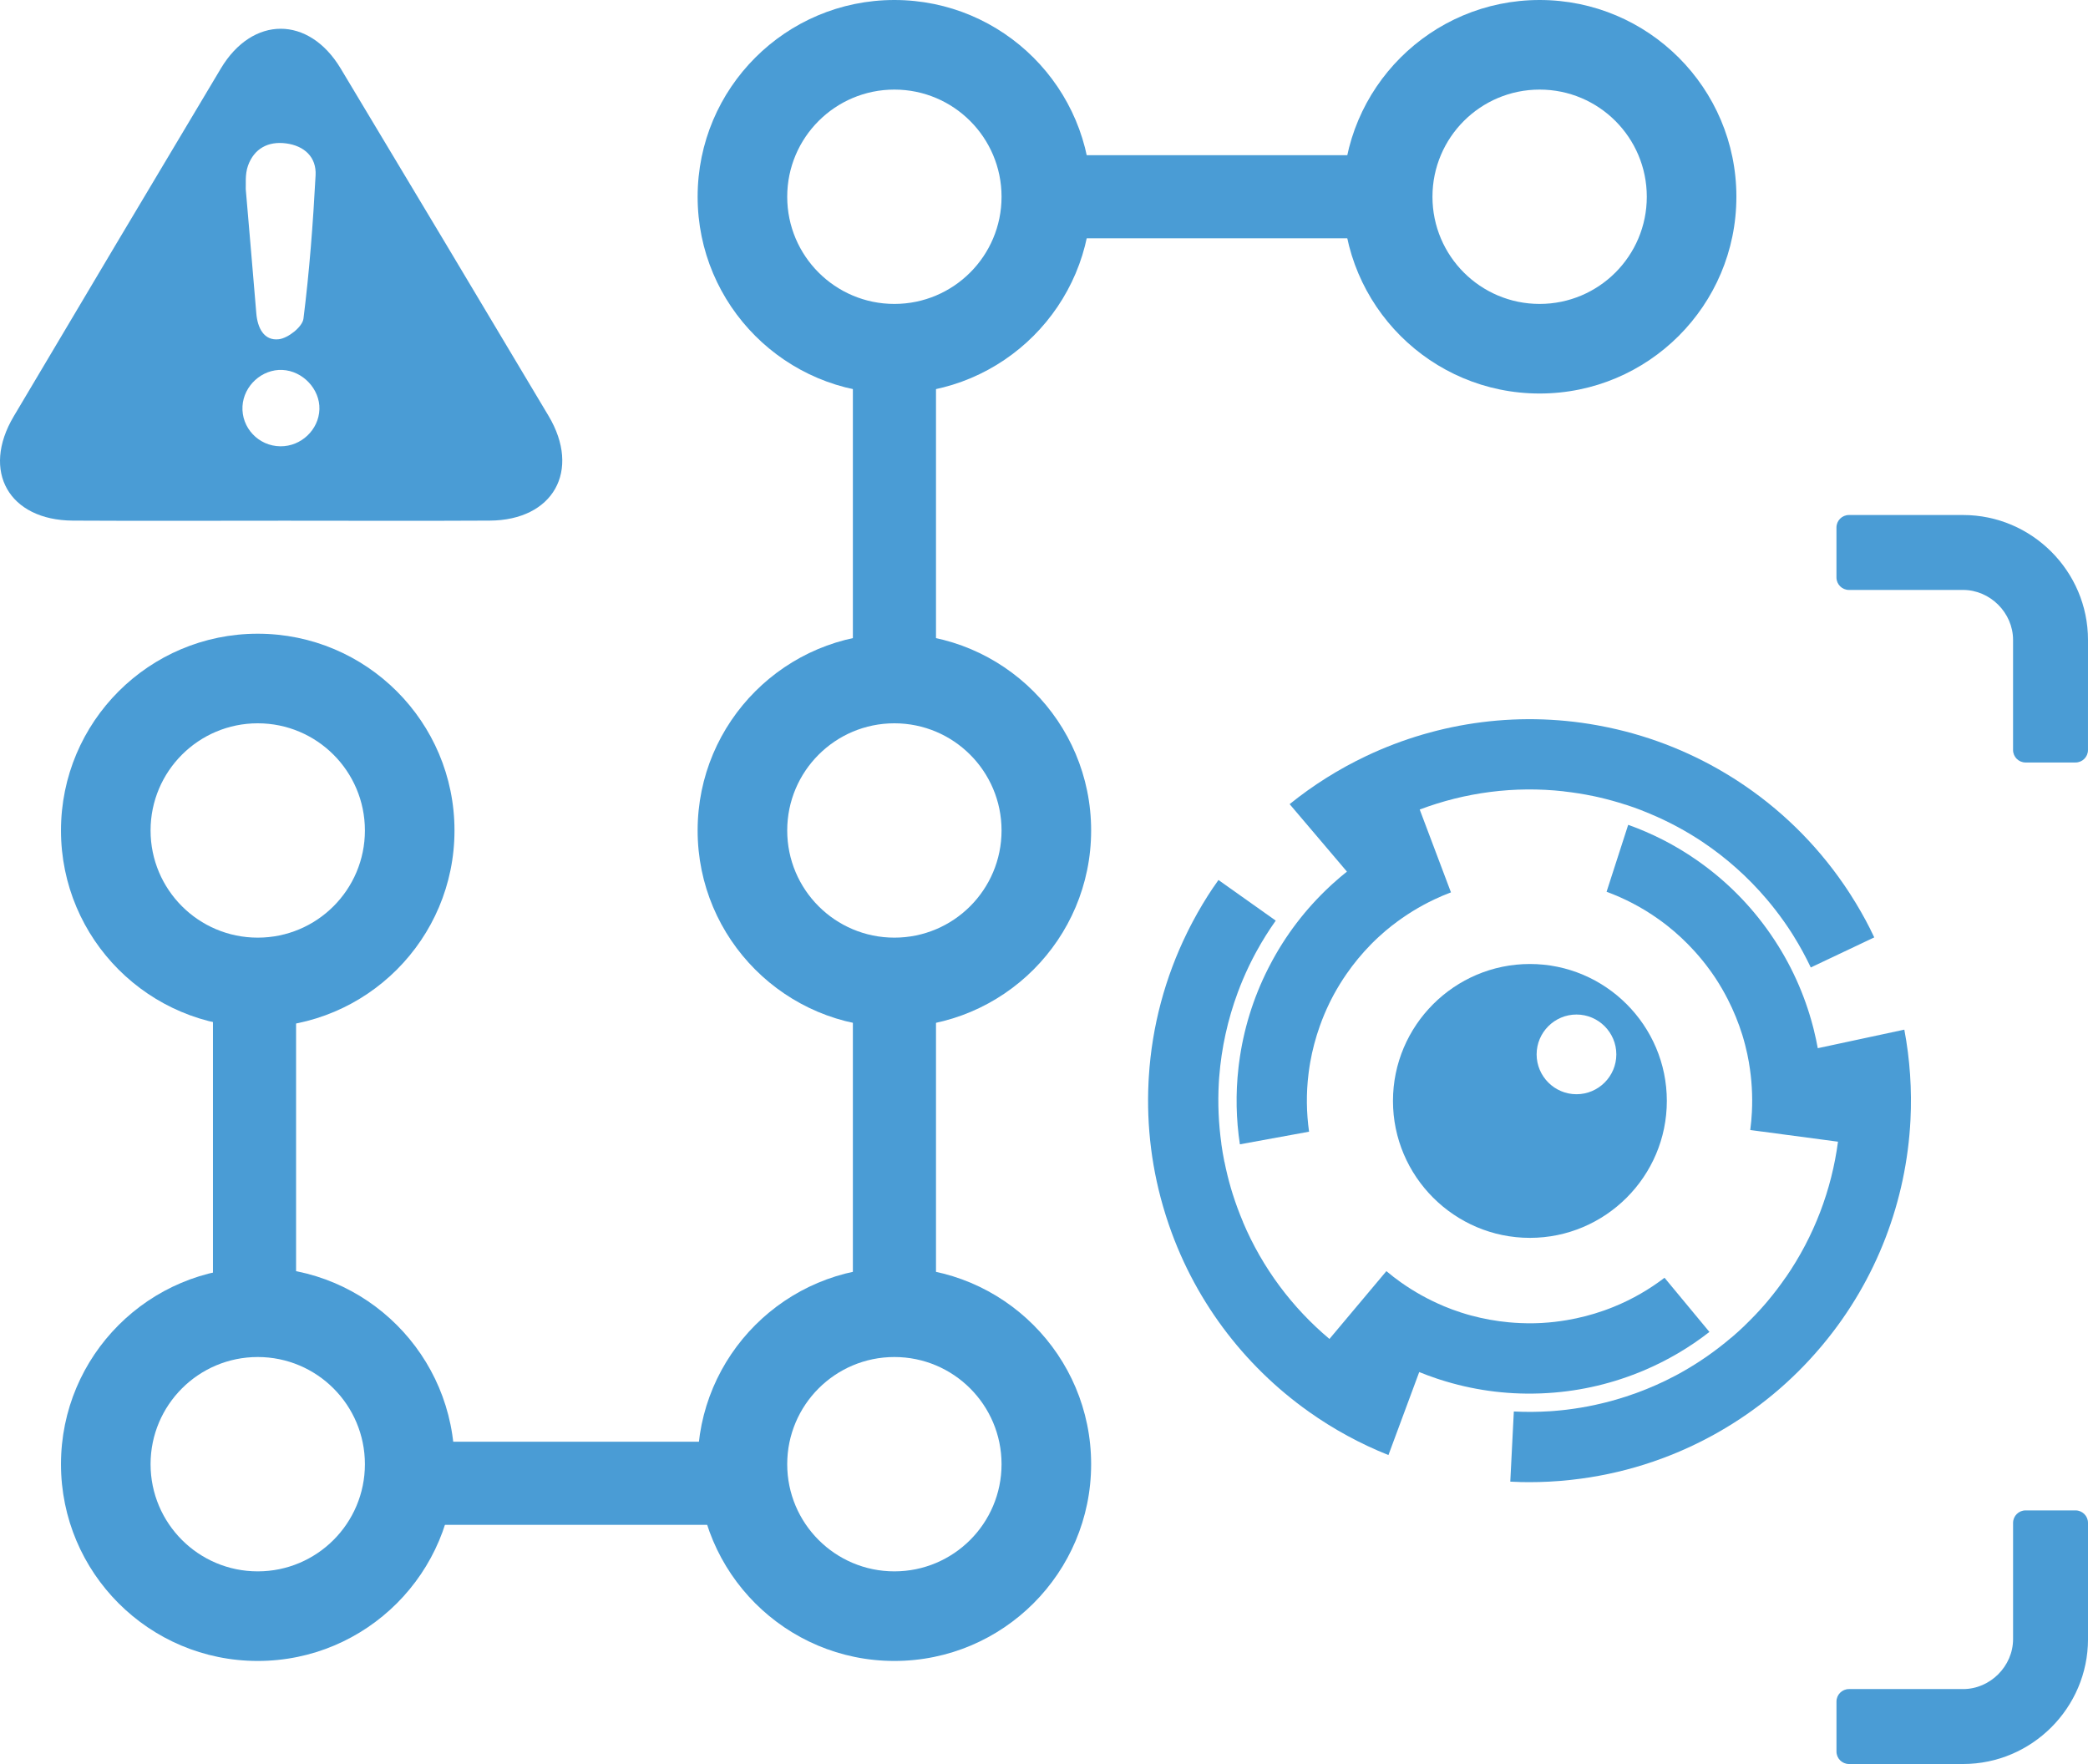 <?xml version="1.0" encoding="UTF-8"?><svg id="Layer_1" xmlns="http://www.w3.org/2000/svg" viewBox="0 0 289.115 244.246"><defs><style>.cls-1,.cls-2{fill:#4a9cd5;}.cls-2{fill-rule:evenodd;}</style></defs><path class="cls-1" d="m62.931,114.988c0,15.046-12.197,27.243-27.243,27.243s-27.243-12.197-27.243-27.243,12.197-27.243,27.243-27.243,27.243,12.197,27.243,27.243Zm-27.243-14.839c-8.196,0-14.839,6.644-14.839,14.839s6.644,14.839,14.839,14.839,14.839-6.644,14.839-14.839-6.644-14.839-14.839-14.839Z"/><path class="cls-1" d="m62.931,202.733c0,15.046-12.197,27.243-27.243,27.243s-27.243-12.197-27.243-27.243,12.197-27.243,27.243-27.243,27.243,12.197,27.243,27.243Zm-27.243-14.839c-8.196,0-14.839,6.644-14.839,14.839s6.644,14.839,14.839,14.839,14.839-6.644,14.839-14.839-6.644-14.839-14.839-14.839Z"/><path class="cls-1" d="m151.084,27.243c0,15.046-12.197,27.243-27.243,27.243s-27.243-12.197-27.243-27.243S108.795,0,123.841,0s27.243,12.197,27.243,27.243Zm-27.243-14.839c-8.196,0-14.839,6.644-14.839,14.839s6.644,14.839,14.839,14.839,14.839-6.644,14.839-14.839-6.644-14.839-14.839-14.839Z"/><path class="cls-1" d="m151.084,114.988c0,15.046-12.197,27.243-27.243,27.243s-27.243-12.197-27.243-27.243,12.197-27.243,27.243-27.243,27.243,12.197,27.243,27.243Zm-27.243-14.839c-8.196,0-14.839,6.644-14.839,14.839s6.644,14.839,14.839,14.839,14.839-6.644,14.839-14.839-6.644-14.839-14.839-14.839Z"/><path class="cls-1" d="m151.084,202.733c0,15.046-12.197,27.243-27.243,27.243s-27.243-12.197-27.243-27.243,12.197-27.243,27.243-27.243,27.243,12.197,27.243,27.243Zm-27.243-14.839c-8.196,0-14.839,6.644-14.839,14.839s6.644,14.839,14.839,14.839,14.839-6.644,14.839-14.839-6.644-14.839-14.839-14.839Z"/><path class="cls-1" d="m240.428,27.243c0,15.046-12.197,27.243-27.243,27.243s-27.243-12.197-27.243-27.243S198.14,0,213.186,0s27.243,12.197,27.243,27.243Zm-27.243-14.839c-8.196,0-14.839,6.644-14.839,14.839s6.644,14.839,14.839,14.839,14.839-6.644,14.839-14.839-6.644-14.839-14.839-14.839Z"/><rect class="cls-1" x="29.488" y="141.183" width="11.508" height="38.587"/><rect class="cls-1" x="118.094" y="141.183" width="11.508" height="38.587"/><rect class="cls-1" x="118.094" y="51.884" width="11.508" height="38.587"/><rect class="cls-1" x="162.031" y="7.949" width="11.508" height="38.587" transform="translate(195.028 -140.543) rotate(90)"/><rect class="cls-1" x="73.613" y="186.083" width="11.508" height="38.587" transform="translate(284.743 126.009) rotate(90)"/><path class="cls-1" d="m38.954,72.097c-9.62,0-19.24.042-28.86-.012-8.855-.05-12.707-6.83-8.199-14.428C11.431,41.583,20.991,25.524,30.58,9.482c4.383-7.332,12.183-7.334,16.588-.004,9.625,16.02,19.225,32.056,28.792,48.112,4.514,7.577.65,14.445-8.146,14.494-9.62.054-19.24.012-28.86.012Zm-4.926-45.908c.535,6.269,1.009,11.734,1.462,17.201.167,2.009,1.058,3.831,3.133,3.579,1.276-.155,3.254-1.718,3.395-2.84.829-6.585,1.327-13.22,1.68-19.852.135-2.529-1.557-4.088-4.083-4.423-2.494-.331-4.424.723-5.273,3.077-.445,1.234-.27,2.691-.314,3.259Zm10.2,30.479c.084-2.784-2.3-5.316-5.128-5.446-2.819-.13-5.356,2.173-5.523,5.014-.175,2.99,2.22,5.529,5.245,5.56,2.871.029,5.32-2.294,5.405-5.127Z"/><path class="cls-1" d="m289.115,210.86c0-.956-.773-1.729-1.729-1.729h-6.917c-.954,0-1.729.773-1.729,1.729v16.093c0,3.749-3.167,6.917-6.917,6.917h-15.807c-.955,0-1.729.775-1.729,1.729v6.917c0,.955.774,1.729,1.729,1.729h15.807c9.511,0,17.294-7.782,17.294-17.294"/><path class="cls-1" d="m289.115,88.603c0-9.511-7.782-17.294-17.294-17.294h-15.807c-.955,0-1.729.775-1.729,1.729v6.917c0,.955.774,1.729,1.729,1.729h15.807c3.751,0,6.917,3.168,6.917,6.917v15.245c0,.956.776,1.729,1.729,1.729h6.917c.957,0,1.729-.773,1.729-1.729"/><g><path class="cls-2" d="m181.259,156.694l-9.578,1.749c-.525-3.463-.602-7.018-.197-10.588l.015-.137.02-.165.017-.145.02-.157.021-.152c.586-4.463,1.922-8.879,4.046-13.054l.014-.028.131-.253.016-.029c2.178-4.217,5.031-7.92,8.373-11.027l.135-.125.068-.063.066-.061.135-.123.023-.02c.628-.566,1.266-1.113,1.92-1.634l-1.635-1.925-6.299-7.417c3.27-2.642,6.837-4.877,10.615-6.667,10.067-4.768,21.634-6.37,33.082-4.038l.014.002.374.077.036.007.031.007c6.189,1.302,11.944,3.673,17.089,6.895l.17.106.013.007.509.327c5.912,3.822,10.891,8.726,14.761,14.345l.11.162.111.162.077.114.032.049.11.163.109.164.091.137.017.026.108.165.106.164.104.162.002.002c.99,1.543,1.906,3.14,2.732,4.78l-.006.003c.188.375.373.753.552,1.131l-8.79,4.163c-.711-1.501-1.508-2.96-2.389-4.373l-.019-.033-.167-.265-.08-.125-.004-.007-.085-.131-.085-.131-.086-.131-.012-.019-.074-.112-.086-.13-.088-.129-.029-.044-.059-.087-.088-.129-.088-.128-.088-.128-.09-.129-.09-.129c-.752-1.067-1.553-2.101-2.393-3.09-2.58-3.039-5.582-5.721-8.922-7.953l-.331-.22-.088-.057-.345-.221c-2.323-1.478-4.82-2.748-7.476-3.785l.004-.009c-.783-.305-1.577-.589-2.381-.849l-.003.008c-1.202-.39-2.407-.725-3.617-1.006l-.015-.003-.311-.071-.191-.041-.173-.038-.174-.036c-1.33-.276-2.682-.492-4.059-.644l.001-.009c-6.874-.767-13.707.153-19.967,2.519l.892,2.366,3.434,9.102c-.784.296-1.554.623-2.312.982-2.047.97-3.99,2.166-5.785,3.567l-.004-.004c-.659.515-1.299,1.058-1.92,1.633l.001.002-.043.038-.106.099-.017.017-.165.156-.028.025-.104.1-.033.031-.072.07-.091.088-.013.013-.103.101-.045.044-.057.058-.102.103-.002.001-.101.102c-1.217,1.245-2.348,2.604-3.373,4.088-.634.917-1.212,1.856-1.734,2.813l-.021.041-.09.167-.022.042-.087.166-.022.043-.087.167-.022.043-.085.167-.022.043-.083.168-.022.043-.082.17c-.483.994-.914,2.026-1.294,3.09-.596,1.669-1.041,3.355-1.338,5.043l-.001.012-.037.212-.002.018-.035.207-.003.024-.031.2-.005.032-.028.193-.006.038-.026.187-.006.045-.024.179-.008.051-.02.174-.001-.001c-.338,2.709-.301,5.416.072,8.049Z"/><path class="cls-2" d="m230.482,176.924l6.214,7.496c-2.763,2.152-5.825,3.961-9.136,5.355l-.127.053-.153.063-.135.057-.146.059-.143.056c-4.179,1.674-8.684,2.671-13.364,2.862l-.032.002-.284.01-.033.001c-4.744.165-9.37-.51-13.715-1.904l-.175-.056-.088-.029-.085-.028-.174-.058-.029-.011c-.801-.27-1.59-.559-2.365-.875l-.878,2.368-3.384,9.124c-3.905-1.558-7.6-3.575-11.011-5.993-9.086-6.445-16.145-15.748-19.716-26.872l-.005-.013-.116-.364-.011-.035-.009-.031c-1.895-6.034-2.645-12.213-2.353-18.277l.009-.201-0-.015.036-.604c.438-7.026,2.278-13.769,5.283-19.895l.087-.175.087-.176.061-.123.027-.052.088-.175.089-.175.075-.146.015-.028.091-.174.091-.173.09-.171.001-.003c.861-1.619,1.805-3.199,2.831-4.722l.006.004c.235-.348.475-.694.717-1.035l7.933,5.626c-.961,1.355-1.843,2.764-2.644,4.224l-.019.033-.149.276-.07.131-.004.007-.073.138-.073.138-.072.139-.011.02-.062.119-.071.139-.07.14-.024.046-.047.094-.07.14-.069.14-.069.14-.069.141-.068.141c-.563,1.178-1.072,2.383-1.523,3.599-1.386,3.738-2.256,7.669-2.568,11.674l-.03.396-.006.105-.024.409c-.151,2.75-.037,5.549.359,8.372l-.01.002c.117.831.258,1.663.425,2.492l.009-.001c.248,1.239.546,2.454.893,3.646l.005.014.091.306.057.186.052.169.053.169c.41,1.295.884,2.58,1.425,3.855l-.008.004c2.695,6.37,6.843,11.877,11.971,16.178l1.626-1.936,6.256-7.451c.642.539,1.305,1.05,1.988,1.535,1.848,1.31,3.842,2.419,5.942,3.299l-.002.005c.772.323,1.559.614,2.364.875l.001-.001.055.019.138.044.023.006.217.067.035.012.138.042.043.013.096.029.121.036.018.005.139.04.061.018.078.021.14.039.002.001.138.038c1.681.452,3.421.772,5.216.94,1.11.103,2.212.148,3.302.135l.046-.001.189-.003.047-.002.188-.005.049-.002.187-.006.049-.002.187-.007.048-.002.187-.01.049-.002.188-.011c1.103-.066,2.215-.195,3.328-.384,1.747-.297,3.435-.734,5.053-1.302l.011-.004.203-.072.017-.007.197-.071.023-.009.189-.071.03-.011.182-.069.036-.014.176-.068.042-.016.168-.067.048-.018.162-.067v.001c2.528-1.031,4.871-2.389,6.984-4.003Z"/><path class="cls-2" d="m222.456,123.471l2.992-9.265c3.299,1.176,6.468,2.79,9.421,4.836l.113.078.136.096.12.084.129.092.124.09c3.655,2.628,6.913,5.894,9.586,9.741l.018.026.161.234.018.028c2.684,3.914,4.597,8.18,5.752,12.594l.046.178.023.09.022.087.045.178.006.03c.202.821.382,1.642.531,2.465l2.469-.529,9.514-2.04c.78,4.131,1.061,8.331.851,12.506-.563,11.124-4.625,22.073-12.096,31.055l-.009.011-.245.293-.024.028-.021.024c-4.075,4.837-8.887,8.785-14.16,11.792l-.174.1-.013.008-.529.294c-6.164,3.4-12.841,5.466-19.622,6.216l-.194.021-.195.022-.137.014-.058.005-.195.02-.196.019-.164.015-.031.003-.196.017-.195.016-.193.015-.003.001c-1.828.142-3.668.193-5.504.145l0-.007c-.419-.011-.84-.028-1.258-.049l.491-9.713c1.659.084,3.322.072,4.983-.035l.038-.002.312-.022.148-.011.008-.001.155-.013.155-.013.157-.014.022-.002.134-.012.156-.014.155-.016.052-.004.104-.011.156-.016.155-.017.155-.017.156-.018.156-.018c1.296-.158,2.586-.374,3.854-.647,3.898-.836,7.682-2.211,11.229-4.097l.35-.187.092-.051.358-.2c2.401-1.347,4.702-2.946,6.872-4.795l.007.008c.639-.545,1.264-1.11,1.875-1.696l-.006-.006c.912-.874,1.778-1.777,2.598-2.71l.009-.012.21-.241.127-.148.115-.135.114-.136c.873-1.041,1.703-2.13,2.488-3.271l.008.005c3.929-5.692,6.351-12.148,7.228-18.782l-2.506-.334-9.644-1.282c.11-.83.186-1.664.228-2.502.114-2.262-.02-4.54-.404-6.784l.005-.002c-.142-.824-.318-1.645-.529-2.464h-.002l-.013-.056-.037-.141-.007-.023-.059-.219-.009-.036-.038-.139-.012-.044-.027-.096-.035-.121-.005-.018-.04-.139-.017-.061-.024-.077-.042-.139v-.002l-.042-.137c-.521-1.661-1.183-3.301-2.005-4.906-.508-.992-1.062-1.946-1.658-2.859l-.026-.038-.104-.158-.027-.039-.105-.156-.028-.04-.106-.155-.028-.04-.107-.154-.028-.04-.109-.152-.028-.04-.11-.152c-.647-.895-1.353-1.765-2.11-2.602-1.188-1.315-2.463-2.504-3.81-3.565l-.009-.007-.17-.133-.015-.011-.165-.128-.02-.014-.161-.122-.026-.019-.156-.116-.031-.023-.152-.111-.036-.027-.147-.106-.042-.03-.144-.1.001-.001c-2.227-1.58-4.629-2.828-7.125-3.745Z"/><path class="cls-2" d="m192.878,152.435c0-10.443,8.517-18.96,18.96-18.96s18.96,8.517,18.96,18.96-8.517,18.96-18.96,18.96-18.96-8.517-18.96-18.96Zm25.409-.927c3.039,0,5.518-2.479,5.518-5.518s-2.479-5.518-5.518-5.518-5.518,2.479-5.518,5.518,2.479,5.518,5.518,5.518Z"/></g></svg>
